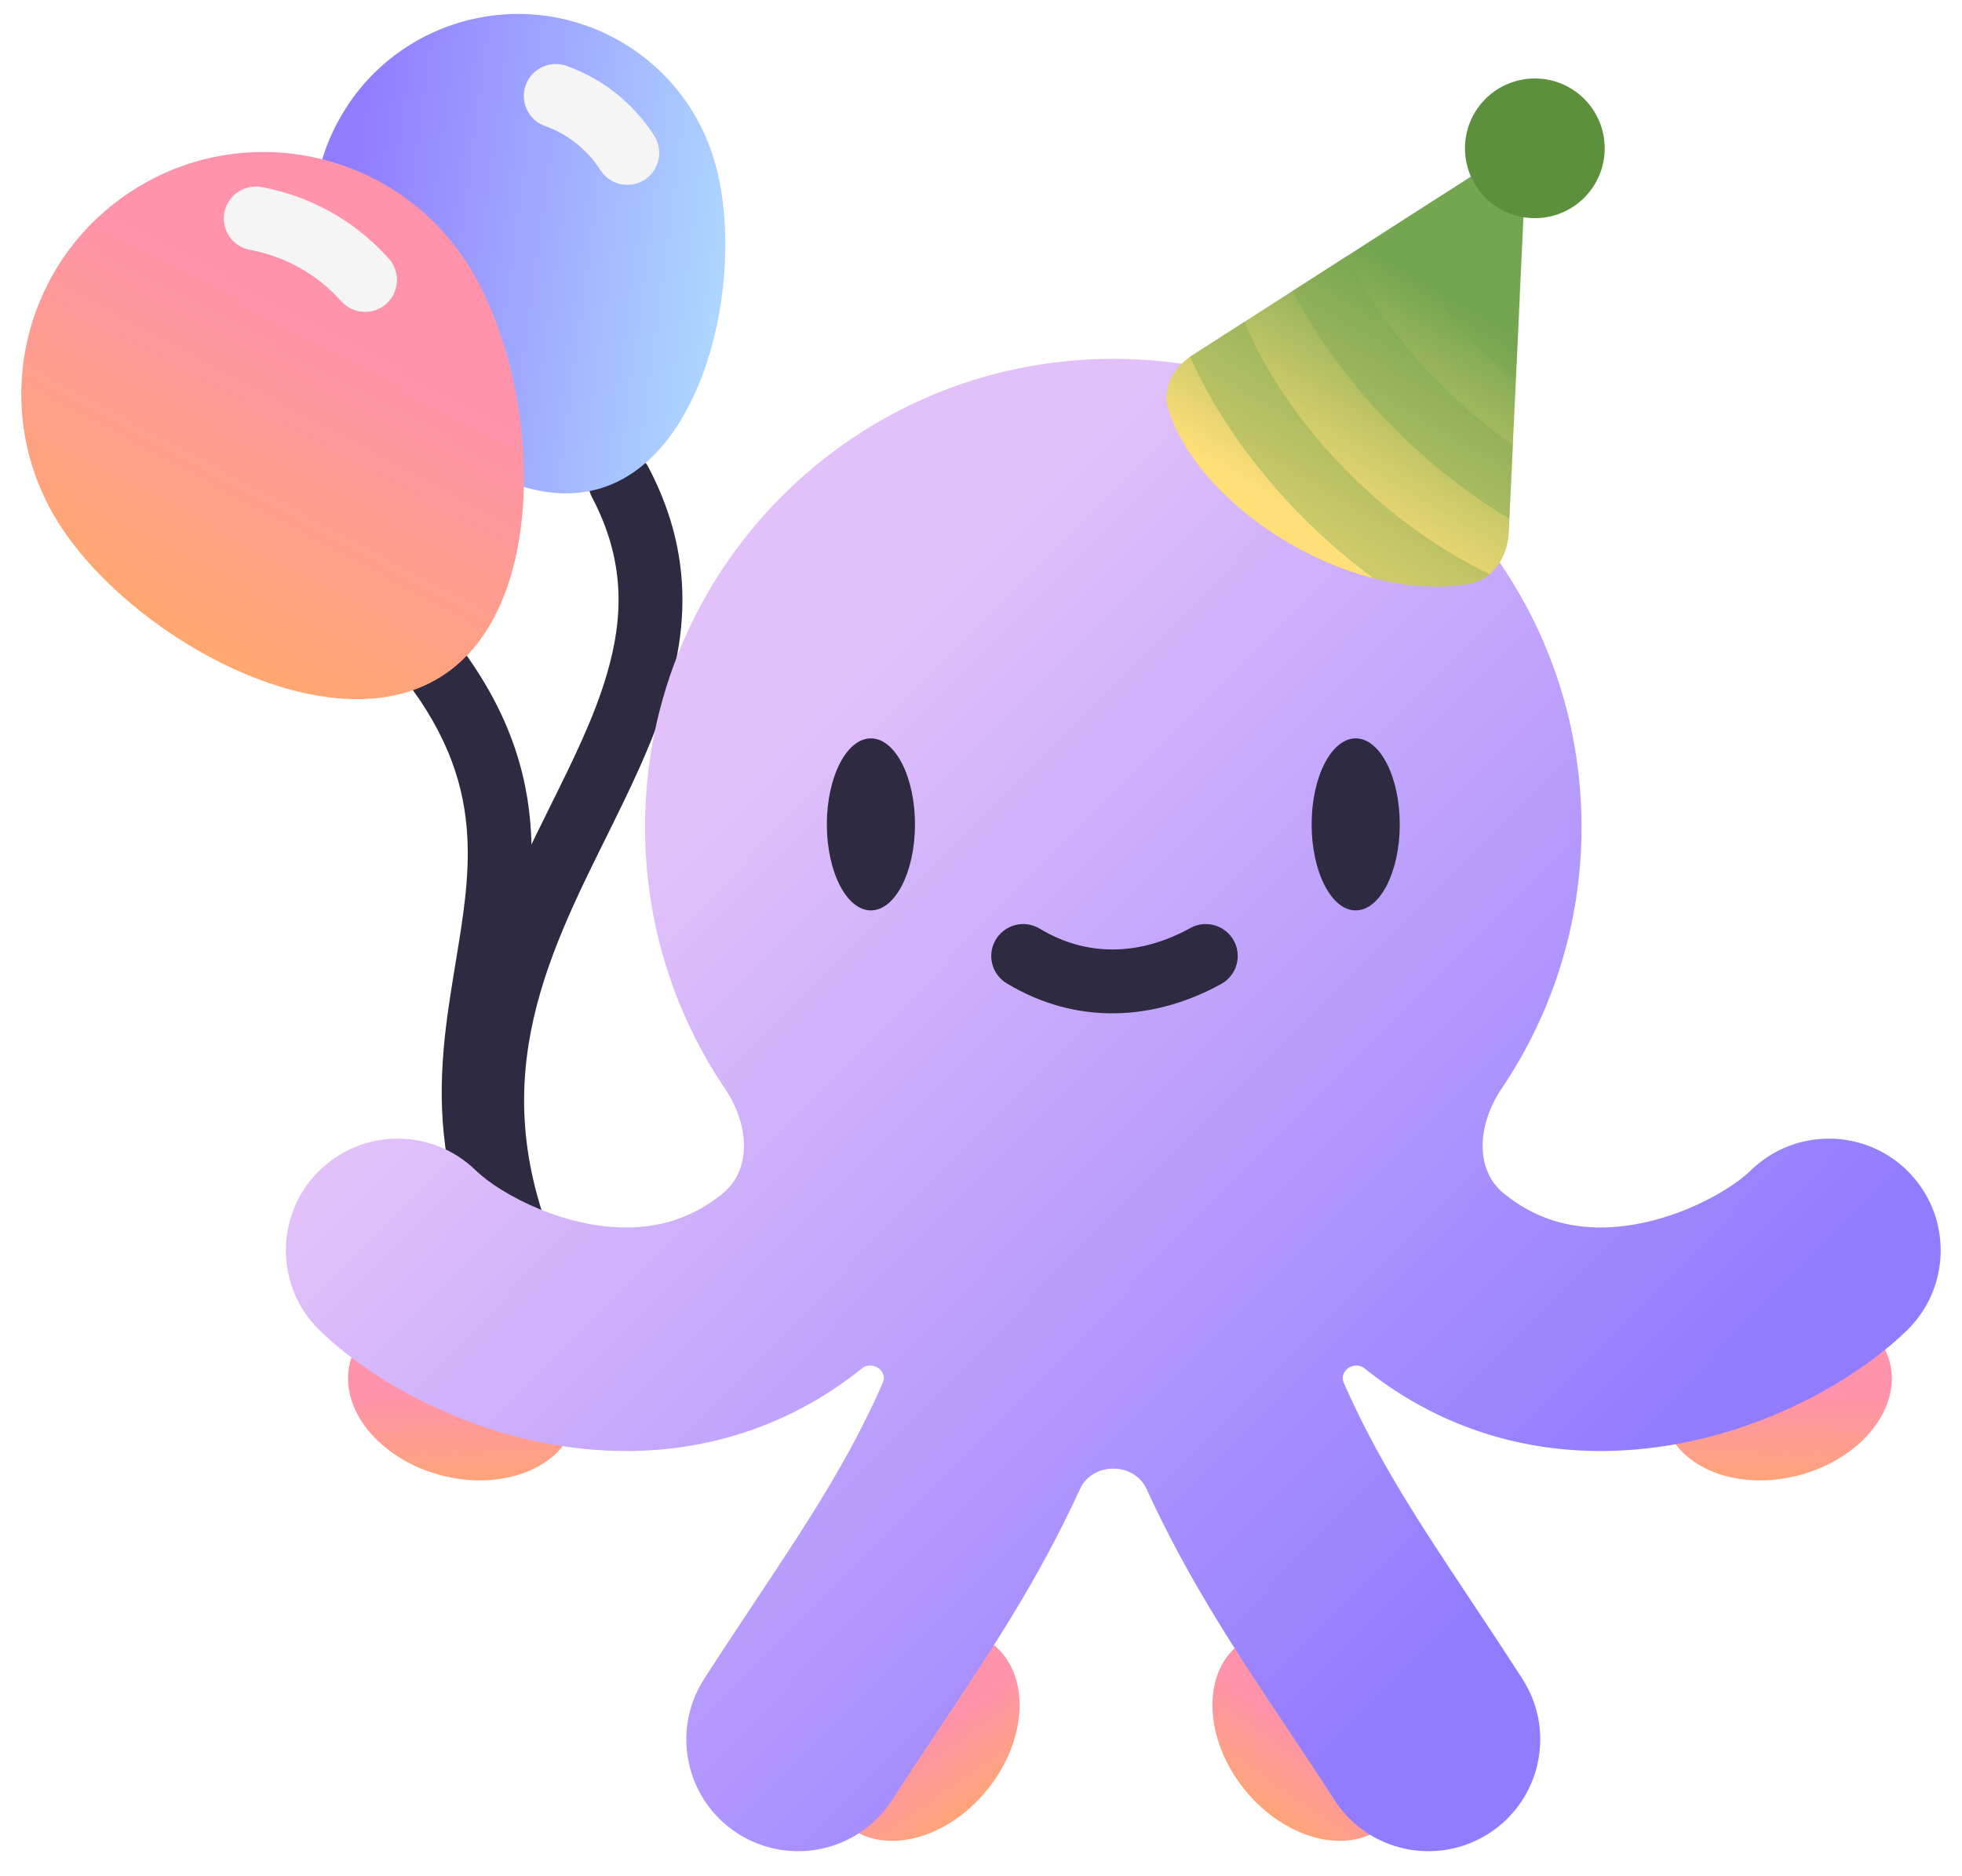 <svg width="46" height="44" viewBox="0 0 46 44" fill="none" xmlns="http://www.w3.org/2000/svg">
<path fill-rule="evenodd" clip-rule="evenodd" d="M14.191 10.643C13.825 10.836 13.684 11.289 13.877 11.655C14.653 13.13 14.628 14.451 14.228 15.812C13.928 16.832 13.44 17.818 12.902 18.903C12.685 19.34 12.461 19.794 12.237 20.272C11.483 21.886 10.797 23.692 10.79 25.776C10.784 27.876 11.465 30.177 13.296 32.795C13.532 33.134 13.999 33.217 14.338 32.98C14.677 32.743 14.76 32.276 14.523 31.937C12.837 29.525 12.283 27.52 12.288 25.781C12.294 24.025 12.869 22.458 13.594 20.906C13.782 20.505 13.984 20.097 14.188 19.684C14.748 18.554 15.325 17.389 15.665 16.235C16.15 14.587 16.197 12.85 15.203 10.958C15.01 10.591 14.557 10.451 14.191 10.643Z" fill="#2E2A42"/>
<path d="M7.561 6.533C8.339 9.066 11.555 12.227 14.088 11.45C16.622 10.672 17.512 6.251 16.734 3.718C15.957 1.185 13.273 -0.238 10.74 0.539C8.207 1.316 6.784 4 7.561 6.533Z" fill="url(#paint0_linear_421_3248)"/>
<path fill-rule="evenodd" clip-rule="evenodd" d="M12.325 1.998C12.464 1.609 12.892 1.406 13.282 1.545C14.101 1.837 14.834 2.394 15.338 3.182C15.561 3.531 15.46 3.994 15.111 4.217C14.763 4.44 14.3 4.338 14.077 3.99C13.757 3.491 13.296 3.14 12.778 2.955C12.389 2.816 12.185 2.388 12.325 1.998Z" fill="#F5F5F5"/>
<path fill-rule="evenodd" clip-rule="evenodd" d="M9.598 14.848C9.272 15.102 9.213 15.572 9.467 15.899C10.542 17.279 10.897 18.485 10.957 19.635C11.007 20.602 10.855 21.526 10.684 22.561C10.643 22.814 10.6 23.073 10.559 23.341C10.354 24.673 10.21 26.142 10.609 27.787C11.009 29.438 11.939 31.197 13.766 33.166C14.047 33.469 14.521 33.487 14.824 33.205C15.127 32.924 15.145 32.45 14.864 32.147C13.171 30.323 12.392 28.785 12.065 27.434C11.736 26.078 11.843 24.843 12.039 23.569C12.074 23.34 12.113 23.108 12.152 22.871C12.326 21.824 12.512 20.702 12.452 19.557C12.376 18.1 11.911 16.601 10.649 14.979C10.395 14.653 9.925 14.594 9.598 14.848Z" fill="#2E2A42"/>
<path d="M1.366 12.255C3.031 14.912 7.675 17.539 10.332 15.875C12.989 14.211 12.652 8.886 10.988 6.229C9.324 3.572 5.821 2.767 3.164 4.431C0.507 6.095 -0.298 9.598 1.366 12.255Z" fill="url(#paint1_linear_421_3248)"/>
<path fill-rule="evenodd" clip-rule="evenodd" d="M5.261 4.987C5.337 4.58 5.727 4.312 6.134 4.387C7.248 4.593 8.305 5.157 9.117 6.067C9.393 6.375 9.366 6.848 9.058 7.124C8.749 7.399 8.276 7.373 8 7.064C7.417 6.411 6.66 6.008 5.861 5.86C5.455 5.785 5.186 5.394 5.261 4.987Z" fill="#F5F5F5"/>
<path d="M23.286 38.563C24.158 39.262 24.101 40.782 23.158 41.958C22.216 43.134 20.744 43.521 19.872 42.821C19 42.122 19.057 40.602 20 39.426C20.943 38.251 22.414 37.864 23.286 38.563Z" fill="url(#paint2_linear_421_3248)"/>
<path d="M29.044 38.563C28.172 39.262 28.23 40.782 29.172 41.958C30.115 43.134 31.586 43.521 32.458 42.821C33.33 42.122 33.273 40.602 32.331 39.426C31.388 38.251 29.917 37.864 29.044 38.563Z" fill="url(#paint3_linear_421_3248)"/>
<path d="M8.212 31.932C7.923 33.012 8.869 34.203 10.324 34.593C11.78 34.983 13.195 34.424 13.484 33.344C13.773 32.265 12.828 31.073 11.372 30.683C9.916 30.293 8.502 30.852 8.212 31.932Z" fill="url(#paint4_linear_421_3248)"/>
<path d="M44.303 31.932C44.592 33.012 43.647 34.203 42.191 34.593C40.735 34.983 39.321 34.424 39.031 33.344C38.742 32.265 39.688 31.073 41.143 30.683C42.599 30.293 44.014 30.852 44.303 31.932Z" fill="url(#paint5_linear_421_3248)"/>
<path d="M35.272 28C34.535 27.408 34.67 26.321 35.2 25.538C36.387 23.784 37.08 21.669 37.08 19.393C37.08 13.33 32.164 8.415 26.101 8.415C20.038 8.415 15.123 13.33 15.123 19.393C15.123 21.669 15.816 23.784 17.003 25.538C17.533 26.321 17.668 27.408 16.93 28C16.271 28.53 15.58 28.747 14.878 28.781C13.313 28.857 11.735 28.012 11.152 27.445C10.114 26.435 8.455 26.458 7.445 27.495C6.436 28.532 6.458 30.192 7.496 31.201C8.954 32.62 11.899 34.175 15.134 34.017C16.832 33.934 18.609 33.375 20.211 32.089C20.448 31.899 20.821 32.147 20.699 32.425C19.9 34.246 18.923 35.718 17.728 37.517C17.344 38.094 16.938 38.706 16.509 39.373C15.725 40.59 16.076 42.212 17.293 42.995C18.511 43.779 20.132 43.428 20.916 42.211C21.291 41.628 21.665 41.068 22.034 40.514C23.215 38.744 24.347 37.048 25.321 34.918C25.612 34.282 26.59 34.282 26.881 34.918C27.856 37.048 28.988 38.744 30.169 40.514C30.538 41.068 30.912 41.628 31.287 42.211C32.07 43.428 33.692 43.779 34.909 42.995C36.126 42.212 36.478 40.59 35.694 39.373C35.265 38.706 34.858 38.094 34.475 37.517C33.28 35.718 32.302 34.246 31.504 32.425C31.382 32.147 31.755 31.899 31.991 32.089C33.594 33.375 35.371 33.934 37.069 34.017C40.304 34.175 43.249 32.62 44.707 31.201C45.744 30.192 45.767 28.532 44.758 27.495C43.748 26.458 42.089 26.435 41.051 27.445C40.468 28.012 38.889 28.857 37.325 28.781C36.623 28.747 35.932 28.53 35.272 28Z" fill="url(#paint6_linear_421_3248)"/>
<path fill-rule="evenodd" clip-rule="evenodd" d="M28.926 22.058C29.126 22.42 28.994 22.876 28.632 23.075C27.042 23.951 25.227 24.04 23.603 23.061C23.248 22.847 23.134 22.387 23.348 22.033C23.562 21.678 24.022 21.564 24.376 21.778C25.485 22.447 26.725 22.416 27.909 21.763C28.271 21.564 28.727 21.696 28.926 22.058Z" fill="#2E2A42"/>
<path d="M19.386 19.333C19.386 20.447 19.848 21.35 20.419 21.35C20.989 21.35 21.452 20.447 21.452 19.333C21.452 18.219 20.989 17.316 20.419 17.316C19.848 17.316 19.386 18.219 19.386 19.333Z" fill="#2E2A42"/>
<path d="M30.752 19.333C30.752 20.447 31.214 21.35 31.785 21.35C32.355 21.35 32.818 20.447 32.818 19.333C32.818 18.219 32.355 17.316 31.785 17.316C31.214 17.316 30.752 18.219 30.752 19.333Z" fill="#2E2A42"/>
<path d="M34.582 4.08C35.094 3.752 35.763 4.138 35.734 4.745L35.373 12.495C35.346 13.075 34.988 13.609 34.415 13.7C31.616 14.142 28.123 11.906 27.39 9.599C27.233 9.106 27.516 8.611 27.952 8.332L34.582 4.08Z" fill="url(#paint7_linear_421_3248)"/>
<g style="mix-blend-mode:multiply" opacity="0.37">
<path d="M30.304 6.823L31.571 6.01C31.878 6.626 32.297 7.29 32.829 7.955C33.535 8.839 34.422 9.702 35.469 10.435L35.388 12.168C33.868 11.252 32.614 10.085 31.659 8.89C31.114 8.208 30.658 7.506 30.304 6.823Z" fill="#74A551"/>
<path d="M27.901 8.366C27.917 8.355 27.934 8.343 27.951 8.332L29.178 7.545C29.489 8.305 29.992 9.175 30.688 10.046C31.727 11.347 33.158 12.602 34.912 13.462C34.916 13.464 34.919 13.466 34.922 13.467C34.782 13.586 34.611 13.669 34.415 13.7C33.703 13.812 32.947 13.752 32.203 13.561C31.145 12.783 30.245 11.89 29.518 10.981C28.826 10.115 28.278 9.216 27.901 8.366Z" fill="#74A551"/>
<path d="M35.538 8.939C34.843 8.34 34.232 7.695 33.71 7.042C33.27 6.491 32.888 5.926 32.571 5.37L33.833 4.56C34.112 5.059 34.461 5.583 34.88 6.107C35.111 6.396 35.362 6.683 35.631 6.964L35.538 8.939Z" fill="#74A551"/>
</g>
<path d="M37.623 3.478C37.623 4.383 36.89 5.116 35.985 5.116C35.08 5.116 34.347 4.383 34.347 3.478C34.347 2.573 35.08 1.84 35.985 1.84C36.89 1.84 37.623 2.573 37.623 3.478Z" fill="#5D903D"/>
<defs>
<linearGradient id="paint0_linear_421_3248" x1="3.771" y1="1.966" x2="17.99" y2="3.851" gradientUnits="userSpaceOnUse">
<stop offset="0.325" stop-color="#917BFF"/>
<stop offset="1" stop-color="#AFDDFF"/>
</linearGradient>
<linearGradient id="paint1_linear_421_3248" x1="8.379" y1="4.27" x2="1.269" y2="17.521" gradientUnits="userSpaceOnUse">
<stop offset="0.221" stop-color="#FF93AB"/>
<stop offset="1" stop-color="#FDB154"/>
</linearGradient>
<linearGradient id="paint2_linear_421_3248" x1="19.734" y1="39.192" x2="23.076" y2="43.993" gradientUnits="userSpaceOnUse">
<stop offset="0.401" stop-color="#FF93AB"/>
<stop offset="1" stop-color="#FDB154"/>
</linearGradient>
<linearGradient id="paint3_linear_421_3248" x1="32.597" y1="39.192" x2="29.255" y2="43.993" gradientUnits="userSpaceOnUse">
<stop offset="0.401" stop-color="#FF93AB"/>
<stop offset="1" stop-color="#FDB154"/>
</linearGradient>
<linearGradient id="paint4_linear_421_3248" x1="11.448" y1="30.337" x2="11.595" y2="36.185" gradientUnits="userSpaceOnUse">
<stop offset="0.401" stop-color="#FF93AB"/>
<stop offset="1" stop-color="#FDB154"/>
</linearGradient>
<linearGradient id="paint5_linear_421_3248" x1="41.067" y1="30.337" x2="40.92" y2="36.185" gradientUnits="userSpaceOnUse">
<stop offset="0.401" stop-color="#FF93AB"/>
<stop offset="1" stop-color="#FDB154"/>
</linearGradient>
<linearGradient id="paint6_linear_421_3248" x1="19.554" y1="15.701" x2="38.583" y2="34.569" gradientUnits="userSpaceOnUse">
<stop stop-color="#E2C1FA"/>
<stop offset="1" stop-color="#917BFF"/>
</linearGradient>
<linearGradient id="paint7_linear_421_3248" x1="35.802" y1="3.298" x2="30.546" y2="12.183" gradientUnits="userSpaceOnUse">
<stop offset="0.401" stop-color="#74A551"/>
<stop offset="1" stop-color="#FFDF78"/>
</linearGradient>
</defs>
</svg>
